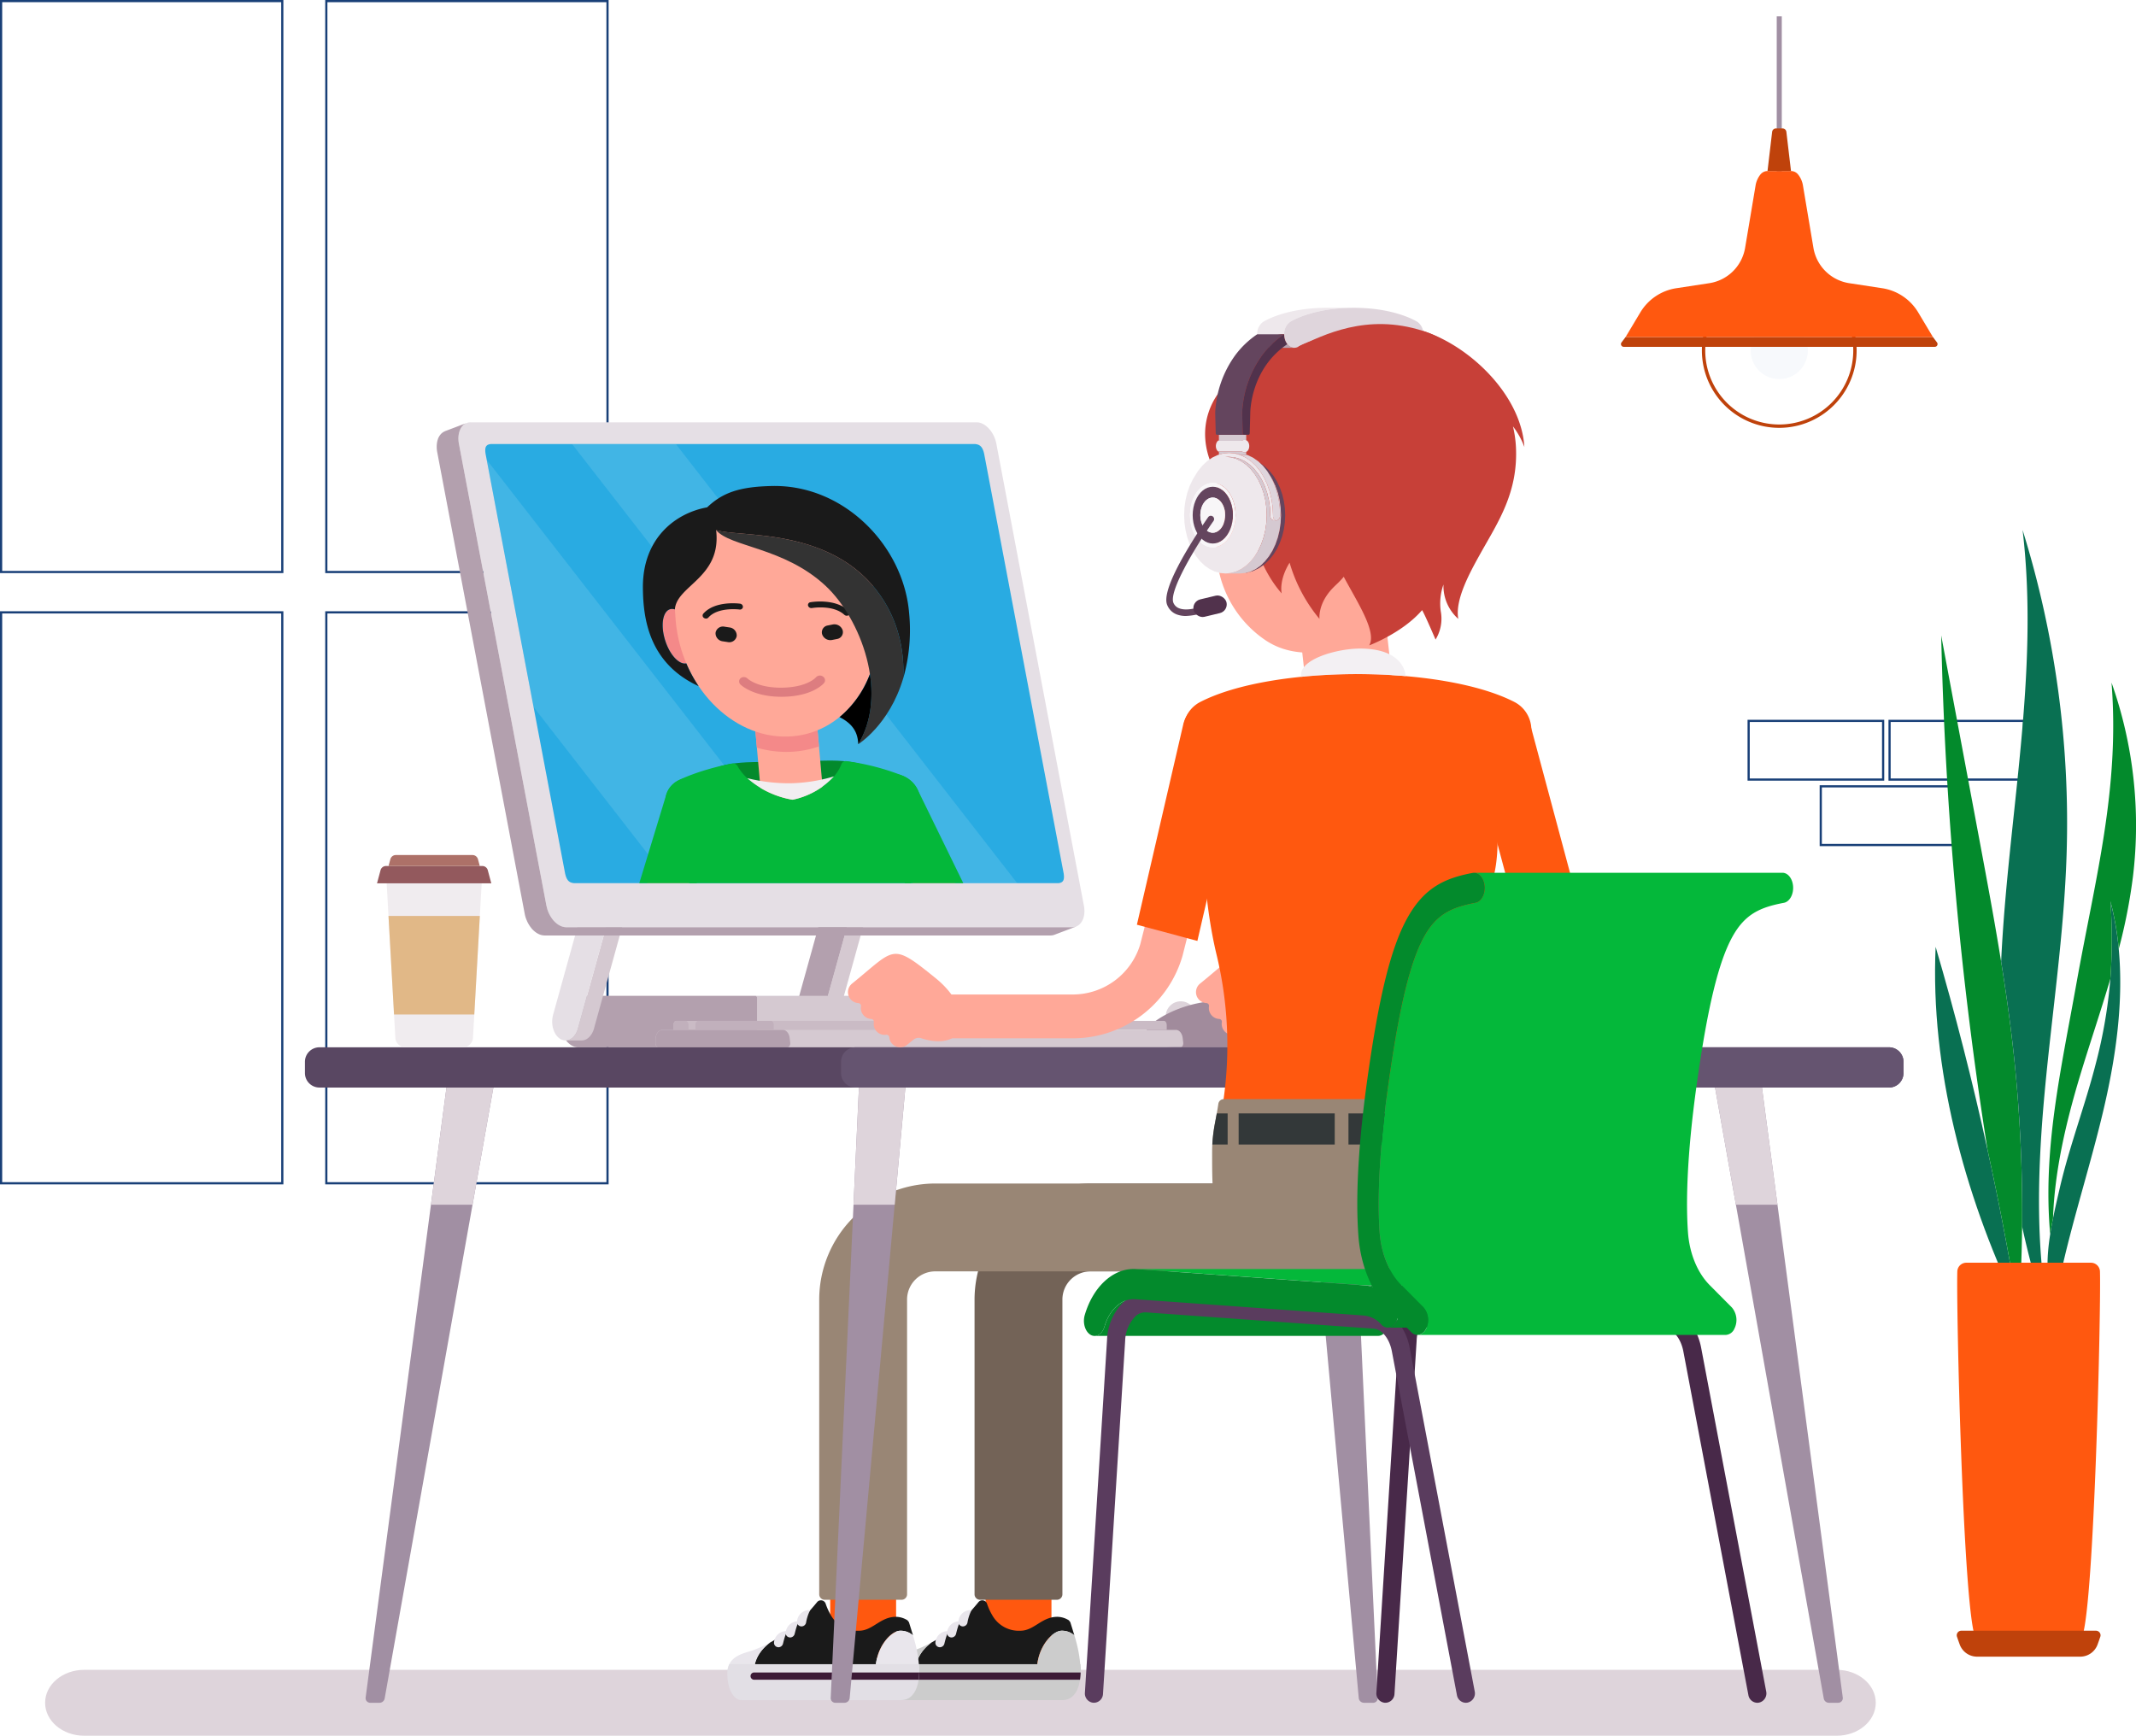 <svg xmlns="http://www.w3.org/2000/svg" xmlns:xlink="http://www.w3.org/1999/xlink" width="600" height="487.604" viewBox="0 0 600 487.604"><defs><clipPath id="a"><path d="M413.949,340.192H550.1c1.546.138,2.091,1.146,2.454,2.662l22.362,118.031c.211,1.485.044,2.527-1.444,2.661H437.32c-1.576-.137-2.086-1.116-2.453-2.661L412.5,342.854C412.292,341.346,412.426,340.332,413.949,340.192Z" transform="translate(-412.426 -340.192)" fill="none"/></clipPath></defs><g transform="translate(-190.903 -137.461)"><g transform="translate(190.903 137.461)"><path d="M1027.069,483.179H988.677v-17.1h38.392Zm-37.777-.615h37.162v-15.87H989.292Z" transform="translate(-497.792 -263.874)" fill="#183f77"/><path d="M1059.993,513.064H1021.6v-17.1h38.392Zm-37.777-.615h37.161v-15.87h-37.161Z" transform="translate(-510.458 -275.371)" fill="#183f77"/><path d="M1091.4,483.179h-38.392v-17.1H1091.4Zm-37.777-.615h37.161v-15.87H1053.62Z" transform="translate(-522.538 -263.874)" fill="#183f77"/><g transform="translate(455.326 4.595)"><g transform="translate(43.756)"><rect width="1.418" height="44.237" fill="#a18fa3"/></g><g transform="translate(22.732 72.129)"><path d="M989.564,305.617a21.733,21.733,0,1,1,21.734-21.734A21.757,21.757,0,0,1,989.564,305.617Zm0-42.522a20.789,20.789,0,1,0,20.788,20.789A20.812,20.812,0,0,0,989.564,263.095Z" transform="translate(-967.831 -262.15)" fill="#bf420b"/></g><path d="M1006.162,292.449a8.032,8.032,0,1,0-8.032,8.032A8.033,8.033,0,0,0,1006.162,292.449Z" transform="translate(-953.664 -198.587)" fill="#f7f9fc"/><path d="M931.043,292.849a.771.771,0,0,0,.616,1.234h87.388a.772.772,0,0,0,.617-1.234l-1.146-1.522H932.189Z" transform="translate(-930.888 -201.245)" fill="#bf420b"/><path d="M1019.331,262.174l-4.133-6.914a14.312,14.312,0,0,0-10.127-6.8l-9.228-1.407a12.061,12.061,0,0,1-10.077-9.926l-2.95-17.567a6.661,6.661,0,0,0-1.378-3.068,2.523,2.523,0,0,0-1.969-.945h-6.6a2.528,2.528,0,0,0-1.969.945,6.666,6.666,0,0,0-1.378,3.068l-2.95,17.567a12.062,12.062,0,0,1-10.078,9.926l-9.229,1.407a14.311,14.311,0,0,0-10.127,6.805L933,262.174Z" transform="translate(-931.701 -172.092)" fill="#ff580f"/><path d="M1003.085,197.052a1.089,1.089,0,0,0-1.082-.962h-1.832a1.09,1.09,0,0,0-1.083.962l-1.3,11.007h6.6Z" transform="translate(-956.622 -164.609)" fill="#bf420b"/></g><path d="M270.508,298.46H190.9v-161h79.6Zm-78.99-.615h78.374V138.076H191.518Z" transform="translate(-190.903 -137.461)" fill="#183f77"/><path d="M418.973,298.46h-79.6v-161h79.6Zm-78.99-.615h78.374V138.076H339.983Z" transform="translate(-248.015 -137.461)" fill="#183f77"/><path d="M270.508,577.529H190.9v-161h79.6Zm-78.99-.615h78.374V417.145H191.518Z" transform="translate(-190.903 -244.814)" fill="#183f77"/><path d="M418.973,577.529h-79.6v-161h79.6Zm-78.99-.615h78.374V417.145H339.983Z" transform="translate(-248.015 -244.814)" fill="#183f77"/></g><g transform="translate(203.574 223.93)"><g transform="translate(0 382.623)" style="mix-blend-mode:multiply;isolation:isolate"><path d="M714.745,918.33H222.477c-6.065,0-10.981-4.144-10.981-9.256s4.916-9.256,10.981-9.256H714.745c6.064,0,10.981,4.145,10.981,9.256S720.809,918.33,714.745,918.33Z" transform="translate(-211.496 -899.818)" fill="#ded4db"/></g><path d="M640.823,881.608a9.256,9.256,0,1,0,18.512,0v-17.1H640.823Z" transform="translate(-376.65 -503.614)" fill="#ff580f"/><g transform="translate(236.974 363.099)"><path d="M613.3,879.962a40.979,40.979,0,0,0,9.619-7.3c1.376-1.39,2.471-2.684,3.566-4.01a1.4,1.4,0,0,1,2.446.366,17.289,17.289,0,0,0,1.747,3.7,8.531,8.531,0,0,0,7.61,3.91c3.893,0,5.977-3.91,10.4-3.91a6.19,6.19,0,0,1,3.243.986l.4.517c.289.942.706,2.242,1.133,3.7a5.232,5.232,0,0,0-3.563-1.3c-2.624,0-6.946,4.715-6.946,11.1H608.865S608.526,883.531,613.3,879.962Z" transform="translate(-601.329 -868.088)" fill="#1a1a1a"/><path d="M671.22,881.98a5.234,5.234,0,0,1,3.568,1.3,37.585,37.585,0,0,1,1.773,9.8H664.274C664.274,886.7,668.6,881.98,671.22,881.98Z" transform="translate(-622.646 -873.432)" fill="#ccc"/><path d="M604.192,895.156h-7.479c.55-4.269,4.981-4.82,7.269-5.657a34.629,34.629,0,0,0,4.651-2.115h0C603.853,890.954,604.192,895.156,604.192,895.156Z" transform="translate(-596.656 -875.511)" fill="#ccc"/><path d="M619.18,886.689a1.2,1.2,0,0,1-.275-.032,1.243,1.243,0,0,1-.972-1.443,3.423,3.423,0,0,1,3.808-3.026c-.6.45-1.216,3.2-1.308,3.533A1.325,1.325,0,0,1,619.18,886.689Z" transform="translate(-604.811 -873.509)" fill="#e9e6ec"/><path d="M624.5,882.222a1.212,1.212,0,0,1-.274-.032,1.243,1.243,0,0,1-.972-1.444,3.423,3.423,0,0,1,3.808-3.026c-.6.45-1.216,3.2-1.308,3.533A1.326,1.326,0,0,1,624.5,882.222Z" transform="translate(-606.858 -871.791)" fill="#e9e6ec"/><path d="M629.719,877.134a1.273,1.273,0,0,1-.276-.024,1.244,1.244,0,0,1-1.01-1.418,3.418,3.418,0,0,1,3.721-3.126.9.9,0,0,0-.1.112,12.563,12.563,0,0,0-1.1,3.454A1.325,1.325,0,0,1,629.719,877.134Z" transform="translate(-608.852 -869.81)" fill="#e9e6ec"/><path d="M645.38,907.328H600.514c-1.661,0-3.893-2.356-3.893-7.467a5.833,5.833,0,0,1,.559-2.623h53.278C650.844,901.619,649.909,907.328,645.38,907.328Z" transform="translate(-596.621 -879.302)" fill="#ccc"/><path d="M608.23,901.025H654.6a16.847,16.847,0,0,1-.178,2.04H608.23a1.02,1.02,0,1,1,0-2.04Z" transform="translate(-600.694 -880.759)" fill="#3c1a36"/></g><g transform="translate(309.246 194.65)"><circle cx="4.221" cy="4.221" r="4.221" transform="translate(5.533 0.171)" fill="#ddd3da"/><path d="M753.681,603.57a7.309,7.309,0,0,0-3.7-5.841,29.241,29.241,0,0,0-13.892-3.392c-9.234-.2-17.724,3.762-21.224,7.281a2.712,2.712,0,0,0,.847,4.4,17.116,17.116,0,0,0,6.777,1.4H746.4a14.633,14.633,0,0,0,5.622-1.124,2.711,2.711,0,0,0,1.663-2.7Z" transform="translate(-714.075 -594.33)" fill="#a18b9c"/></g><g transform="translate(353.351 219.045)"><path d="M785.753,633.976,801.4,805.468a1.474,1.474,0,0,0,1.469,1.341h2.571a1.292,1.292,0,0,0,1.292-1.352L798.8,633.976Z" transform="translate(-785.753 -633.976)" fill="#a18fa3"/><path d="M800.324,666.893,798.8,633.976H785.753l3,32.917Z" transform="translate(-785.753 -633.976)" fill="#ded4db" style="mix-blend-mode:multiply;isolation:isolate"/></g><g transform="translate(210.106 131.728)"><path d="M581.182,492.07h-4.508c2.077,0,3.757,2.376,3.757,5.313a7.459,7.459,0,0,1-.414,2.421l-17.372,62.631a5.793,5.793,0,0,1-.21.746l-.065.172c-.633,1.664-1.866,2.811-3.3,2.811h4.508c1.428,0,2.661-1.148,3.294-2.811l.065-.172a5.9,5.9,0,0,0,.211-.746L584.525,499.8a7.459,7.459,0,0,0,.414-2.421C584.939,494.446,583.259,492.07,581.182,492.07Z" transform="translate(-555.309 -492.07)" fill="#d5c9d1"/><path d="M556.72,566.166c1.429,0,2.662-1.148,3.3-2.811l.065-.172a5.79,5.79,0,0,0,.21-.746L577.663,499.8a7.458,7.458,0,0,0,.414-2.421c0-2.938-1.68-5.313-3.757-5.313-1.468,0-2.734,1.2-3.351,2.949-.1.287-.146.458-.187.631l-17.51,63.068-.1.378a7.7,7.7,0,0,0-.219,1.756C552.956,563.791,554.644,566.166,556.72,566.166Z" transform="translate(-552.956 -492.07)" fill="#b3a0ae"/></g><g transform="translate(144.698 193.281)"><path d="M598.869,592.1h-63.11c.284,0,.511.322.511.723V605.84c0,.4-.228.723-.511.723h63.11c.284,0,.511-.322.511-.723V592.827C599.38,592.426,599.153,592.1,598.869,592.1Z" transform="translate(-480.932 -592.104)" fill="#d5c9d1"/><path d="M501.994,605.84V592.827c0-.4-.228-.723-.511-.723H451.766a3.687,3.687,0,0,0-1.028.147,3.942,3.942,0,0,0-.489.178,4.674,4.674,0,0,0-1.338.91,6.025,6.025,0,0,0-.757.882,7.351,7.351,0,0,0-.626,1.07,9.415,9.415,0,0,0-.874,4.043c0,3.981,2.3,7.229,5.111,7.229h49.716C501.766,606.563,501.994,606.242,501.994,605.84Z" transform="translate(-446.655 -592.104)" fill="#b3a0ae"/></g><g transform="translate(142.437 131.728)"><path d="M471.208,492.07H466.7c2.077,0,3.757,2.376,3.757,5.313a7.475,7.475,0,0,1-.413,2.421l-17.373,62.631a5.8,5.8,0,0,1-.21.746l-.065.172c-.633,1.664-1.866,2.811-3.294,2.811h4.508c1.428,0,2.661-1.148,3.294-2.811l.065-.172a5.8,5.8,0,0,0,.211-.746L474.551,499.8a7.458,7.458,0,0,0,.414-2.421C474.965,494.446,473.285,492.07,471.208,492.07Z" transform="translate(-445.336 -492.07)" fill="#d5c9d1"/><path d="M446.747,566.166c1.428,0,2.661-1.148,3.294-2.811l.065-.172a5.8,5.8,0,0,0,.21-.746L467.69,499.8a7.475,7.475,0,0,0,.413-2.421c0-2.938-1.68-5.313-3.757-5.313-1.469,0-2.735,1.2-3.352,2.949a6.474,6.474,0,0,0-.186.631L443.3,558.719l-.1.378a7.7,7.7,0,0,0-.219,1.756C442.982,563.791,444.67,566.166,446.747,566.166Z" transform="translate(-442.982 -492.07)" fill="#e5dfe5"/></g><path d="M575.874,466.073l-24.59-129.784c-.63-3.326-3.123-6.03-5.557-6.03H403.584a2.937,2.937,0,0,0-1.539.434c-.039.023-.079.041-.117.066a3.224,3.224,0,0,0-.6.516c-.038.042-.067.1-.1.139a3.938,3.938,0,0,0-.378.542c-.049.087-.09.183-.134.276a4.831,4.831,0,0,0-.226.544c-.038.111-.07.225-.1.341a6,6,0,0,0-.147.708c-.013.089-.022.18-.031.271a7.171,7.171,0,0,0-.035.914c0,.049,0,.1.007.149a8.3,8.3,0,0,0,.13,1.131L424.9,466.073c.006.03.018.058.024.089.016.081.044.158.062.238.031.134.068.265.1.4.022.078.038.158.062.234.015.05.024.1.04.153.037.111.079.218.12.327q.132.357.29.7c.071.151.144.3.222.44q.157.292.332.565c.086.135.172.267.265.4a8.081,8.081,0,0,0,.572.721c.013.014.027.026.04.04a6.842,6.842,0,0,0,.7.646c.034.027.066.057.1.083a5.551,5.551,0,0,0,.746.485l.145.076a4.36,4.36,0,0,0,.777.305c.042.011.084.018.126.028a3.515,3.515,0,0,0,.833.112H572.6a3.03,3.03,0,0,0,.774-.11c.054-.014.106-.026.158-.044C575.393,471.349,576.42,468.955,575.874,466.073Z" transform="translate(-284.076 -298.096)" fill="#e5dfe5"/><g transform="translate(110.007 32.355)"><path d="M569.728,472.07c-.052.017-.1.03-.158.044a3.027,3.027,0,0,1-.774.11H426.652a3.515,3.515,0,0,1-.833-.112c-.042-.01-.083-.017-.126-.028a4.359,4.359,0,0,1-.777-.305l-.145-.076a5.535,5.535,0,0,1-.746-.485c-.034-.026-.066-.056-.1-.083a6.836,6.836,0,0,1-.7-.646c-.013-.014-.027-.026-.04-.04a8.081,8.081,0,0,1-.572-.721c-.092-.128-.178-.26-.265-.4-.117-.183-.227-.37-.332-.565-.078-.144-.151-.289-.222-.44q-.159-.339-.29-.7c-.041-.11-.083-.216-.12-.327-.016-.049-.025-.1-.04-.153-.024-.077-.04-.156-.062-.234-.036-.131-.073-.262-.1-.4-.018-.081-.046-.157-.062-.238-.006-.031-.018-.059-.024-.089l-24.59-129.784a8.3,8.3,0,0,1-.13-1.131c0-.05-.006-.1-.007-.149a7.166,7.166,0,0,1,.035-.914c.009-.091.018-.181.031-.271a6,6,0,0,1,.147-.708c.031-.117.063-.23.1-.341a4.842,4.842,0,0,1,.226-.544c.044-.093.085-.188.134-.276a3.938,3.938,0,0,1,.378-.542c.036-.044.065-.1.1-.139a3.224,3.224,0,0,1,.6-.516c.038-.025.078-.042.117-.066s.058-.049.092-.067a2.872,2.872,0,0,1,.377-.175l-6.1,2.309c-.078.03-.145.079-.218.115a2.773,2.773,0,0,0-.271.143,3.071,3.071,0,0,0-.339.249,2.92,2.92,0,0,0-.244.213,3.426,3.426,0,0,0-.287.34c-.044.057-.088.113-.129.172-.02.029-.042.053-.062.083a4.415,4.415,0,0,0-.424.834c-.015.041-.023.087-.038.129a5.709,5.709,0,0,0-.223.86c-.019.108-.031.22-.046.331a6.8,6.8,0,0,0-.052.811c0,.115-.006.229,0,.346a8.123,8.123,0,0,0,.13,1.213L415,468.5a8.99,8.99,0,0,0,.292,1.11c.036.111.081.219.121.329.055.148.119.29.181.434.037.086.07.176.109.261.07.15.145.3.222.442q.157.291.331.563c.086.135.173.268.265.4.049.068.1.129.155.2.138.178.27.365.417.526l.039.039a6.794,6.794,0,0,0,.7.648c.033.026.065.056.1.082a5.527,5.527,0,0,0,.746.485c.049.026.1.052.145.076a4.346,4.346,0,0,0,.778.305c.041.011.084.018.126.029a3.542,3.542,0,0,0,.833.111H562.7a3,3,0,0,0,1.072-.192l6.1-2.31C569.824,472.047,569.775,472.055,569.728,472.07Z" transform="translate(-390.277 -330.571)" fill="#b3a0ae"/></g><g transform="translate(171.465 200.312)"><path d="M638.231,609.911c-.16-1.3-.953-2.246-1.88-2.246H492.065c-1.054,0-1.908,1.215-1.908,2.715v1.032c0,.628.357,1.138.8,1.138H637.6a.736.736,0,0,0,.612-.406,1.5,1.5,0,0,0,.175-.928Z" transform="translate(-490.157 -605.122)" fill="#d5c9d1"/><path d="M636.105,603.532H499.135c-.442,0-.8.509-.8,1.138v1.405H636.9V604.67C636.9,604.041,636.547,603.532,636.105,603.532Z" transform="translate(-493.303 -603.532)" fill="#cabbc5"/><path d="M527.835,609.911c-.16-1.3-.953-2.246-1.88-2.246H492.065c-1.054,0-1.908,1.215-1.908,2.715v1.032c0,.628.357,1.138.8,1.138h36.251a.735.735,0,0,0,.612-.406,1.5,1.5,0,0,0,.175-.928Z" transform="translate(-490.157 -605.122)" fill="#b3a0ae"/><path d="M529.561,603.532H509.148c-.441,0-.8.509-.8,1.138v1.405h22.012V604.67C530.361,604.041,530,603.532,529.561,603.532Z" transform="translate(-497.155 -603.532)" fill="#c1b0bc"/><path d="M501.769,603.532h-2.634c-.442,0-.8.509-.8,1.138v1.405h4.233V604.67C502.568,604.041,502.21,603.532,501.769,603.532Z" transform="translate(-493.303 -603.532)" fill="#c1b0bc"/></g><g transform="translate(72.984 207.74)"><path d="M4.071,0H444.96a4.073,4.073,0,0,1,4.073,4.073V7.234a4.071,4.071,0,0,1-4.071,4.071H4.072A4.072,4.072,0,0,1,0,7.234V4.071A4.071,4.071,0,0,1,4.071,0Z" fill="#594762"/><path d="M4.071,0H294.365a4.072,4.072,0,0,1,4.072,4.072V7.234a4.071,4.071,0,0,1-4.071,4.071H4.072A4.072,4.072,0,0,1,0,7.234V4.071A4.071,4.071,0,0,1,4.071,0Z" transform="translate(150.596)" fill="#655470"/></g><g transform="translate(323.284 110.327)"><path d="M866.164,546.975a19.91,19.91,0,0,0,4.069-12.058,19.653,19.653,0,0,0-.664-5.071l-17.7-66.04a8.793,8.793,0,1,0-16.986,4.553L852.581,534.4a2.088,2.088,0,0,1,.073.55,2.154,2.154,0,0,1-2.157,2.165H793.109a1.262,1.262,0,0,0-1.263,1.263v15.061a1.263,1.263,0,0,0,1.263,1.263H850.5A19.87,19.87,0,0,0,866.164,546.975Z" transform="translate(-758.03 -457.289)" fill="#ff580f"/><path d="M771.711,590.03a6.941,6.941,0,1,0,0,13.883h9.718V590.03Z" transform="translate(-747.614 -508.352)" fill="#ffa898"/><path d="M738.033,581.3a3.08,3.08,0,0,0,1.774,5.473.785.785,0,0,1,.735.907,3.069,3.069,0,0,0,2.875,3.557.784.784,0,0,1,.735.907,3.072,3.072,0,0,0,3.452,3.534.785.785,0,0,1,.887.711,3.027,3.027,0,0,0,.664,1.659,3.084,3.084,0,0,0,4.339.459l1.8-1.456a2.3,2.3,0,0,1,2.163-.4c4.149,1.36,7.952,1.119,9.981-1,3.293-3.449.665-10.539-5.874-15.833C748.93,569.593,750.328,571.362,738.033,581.3Z" transform="translate(-736.889 -501.782)" fill="#ffa898"/></g><path d="M766.254,690.133a12.358,12.358,0,0,0-12.341-12.341H668.4a32.632,32.632,0,0,0-32.6,32.581v82.814a1.54,1.54,0,0,0,1.54,1.539h21.6a1.539,1.539,0,0,0,1.539-1.539V710.373a7.917,7.917,0,0,1,7.914-7.9h85.509A12.358,12.358,0,0,0,766.254,690.133Z" transform="translate(-374.721 -431.786)" fill="#736357"/><g transform="translate(217.45 246.006)"><path d="M569.9,874.571a9.256,9.256,0,1,0,18.512,0V864.513H569.9Z" transform="translate(-566.819 -749.62)" fill="#ff580f"/><path d="M698.421,690.133a12.358,12.358,0,0,0-12.341-12.341H597.486a32.632,32.632,0,0,0-32.6,32.581v82.814a1.539,1.539,0,0,0,1.539,1.539h21.6a1.539,1.539,0,0,0,1.539-1.539V710.373a7.917,7.917,0,0,1,7.914-7.9H686.08A12.358,12.358,0,0,0,698.421,690.133Z" transform="translate(-564.89 -677.792)" fill="#998675"/></g><g transform="translate(350.437 59.747)"><path d="M795.953,443.575a12.132,12.132,0,0,1-9.938-10.614l-4.922-44.4a12.13,12.13,0,1,1,24.112-2.672l4.922,44.4a12.138,12.138,0,0,1-14.174,13.286Z" transform="translate(-781.018 -375.088)" fill="#ffa898"/></g><g transform="translate(319.712 95.729)"><g transform="translate(0 7.172)"><path d="M735.836,453.06c20.305-10.468,67.962-10.434,88.273,0a8.8,8.8,0,0,1,1.847,14.339,19.878,19.878,0,0,0-6.424,12.527c-.828,7.323,1.343,17.426-2.831,26.687-1.11,2.466-2.234,5.286-3.422,8.27-1.445,3.629-2.939,7.381-4.681,11.207-6.34,13.932-10.98,26.572-4.577,40.46a51.629,51.629,0,0,1,2.535,6.681c.2.658.445,1.559.7,2.643a1.219,1.219,0,0,1-1.188,1.5H741.783a1.22,1.22,0,0,1-1.216-1.322,40.218,40.218,0,0,1,.656-4.606,108.519,108.519,0,0,0-.872-47.746c-3.517-14.808-4.232-32.513-3.555-44.477a19.9,19.9,0,0,0-3.95-13.071,8.8,8.8,0,0,1,2.989-13.093Z" transform="translate(-731.084 -445.222)" fill="#ff580f"/></g><path d="M757.407,687.655h43.262a25.425,25.425,0,0,0,8.605-7.316c8.853-11.906,4.937-28.128,3.525-32.816a52.454,52.454,0,0,0-2.594-6.842c-.074-.16-.145-.321-.214-.482a1.54,1.54,0,0,0-1.415-.933H747.521A1.538,1.538,0,0,0,746,640.576c-.266,1.766-.567,3.525-.92,5.271a41.8,41.8,0,0,0-.828,8.248v.49c0,9.711,0,18.883,4.725,25.867A21.49,21.49,0,0,0,757.407,687.655Z" transform="translate(-736.149 -512.696)" fill="#998675"/><path d="M784.888,441.5c-.926-4.9,10.262-8.05,16.963-7.935,12.393.213,12.351,7.709,12.34,7.735A162.071,162.071,0,0,0,784.888,441.5Z" transform="translate(-751.761 -433.566)" fill="#f3f0f3"/><g transform="translate(8.155 130.582)"><path d="M847.722,645.786H851.1c.21.529.408,1.062.6,1.6.324.877.633,1.758.9,2.648.077.255.161.548.25.871.262.954.567,2.189.853,3.622v0h-3.927Z" transform="translate(-784.108 -645.786)" fill="#333839"/><path d="M748.644,645.786v8.741h-4.306c.046-.922.134-1.841.241-2.758q.04-.343.086-.686c.122-.914.263-1.826.447-2.728.172-.853.324-1.711.473-2.569Z" transform="translate(-744.338 -645.786)" fill="#333839"/><rect width="26.992" height="8.742" transform="translate(7.395)" fill="#333839"/><path d="M806.49,645.786h22.2l2.06,8.742H806.49Z" transform="translate(-768.247 -645.786)" fill="#333839"/></g></g><path d="M579.16,581.3a3.079,3.079,0,0,0,1.773,5.473.785.785,0,0,1,.735.906,3.068,3.068,0,0,0,2.875,3.557.784.784,0,0,1,.734.906,3.072,3.072,0,0,0,3.452,3.534.785.785,0,0,1,.887.711,3.026,3.026,0,0,0,.664,1.658,3.083,3.083,0,0,0,4.338.459l1.8-1.456a2.3,2.3,0,0,1,2.163-.4c4.149,1.36,7.952,1.119,9.982-1,3.293-3.45.665-10.539-5.874-15.833C590.056,569.592,591.454,571.362,579.16,581.3Z" transform="translate(-352.489 -391.455)" fill="#ffa898"/><g transform="translate(291.807 158.708)"><path d="M690.6,740.912h79.622c1.178,0,2.293-.983,2.773-2.618,1.367-4.668,4.617-7.715,8.19-7.715H701.568c-3.574,0-6.822,3.046-8.19,7.715C692.9,739.929,691.782,740.912,690.6,740.912Z" transform="translate(-687.608 -610.801)" fill="#038a2c"/><g transform="translate(82.139 118.19)"><path d="M926.233,842.977a2.576,2.576,0,0,1-2.5-2.138L905.459,744.27c-.679-3.592-2.781-6.216-5.108-6.383L836.316,733.3a4,4,0,0,0-2.937,1.154,10.251,10.251,0,0,0-2.844,6.854L824.313,840.5a2.583,2.583,0,0,1-2.707,2.472,2.616,2.616,0,0,1-2.376-2.816l6.222-99.188a15.472,15.472,0,0,1,4.574-10.5,8.926,8.926,0,0,1,6.641-2.451L900.7,732.6c4.695.336,8.616,4.614,9.758,10.646l18.277,96.569a2.648,2.648,0,0,1-2.008,3.112A2.484,2.484,0,0,1,926.233,842.977Z" transform="translate(-819.224 -727.997)" fill="#482949"/></g><g transform="translate(0.265 118.189)"><path d="M793.173,842.977a2.576,2.576,0,0,1-2.5-2.138L772.4,744.27c-.679-3.592-2.78-6.216-5.108-6.383L703.256,733.3a4.022,4.022,0,0,0-2.937,1.154,10.254,10.254,0,0,0-2.843,6.854L691.253,840.5a2.586,2.586,0,0,1-2.708,2.472,2.616,2.616,0,0,1-2.376-2.816l6.222-99.188a15.474,15.474,0,0,1,4.574-10.5,8.917,8.917,0,0,1,6.641-2.451L767.64,732.6c4.695.336,8.616,4.614,9.758,10.646l18.277,96.568a2.648,2.648,0,0,1-2.008,3.112A2.481,2.481,0,0,1,793.173,842.977Z" transform="translate(-686.164 -727.996)" fill="#5a3c5e"/></g><path d="M773.866,721.424h79.668l-64.2-4.584H709.667Z" transform="translate(-694.941 -605.516)" fill="#04b83a"/><path d="M820.433,736.163H900.1a2.811,2.811,0,0,0,2.39-1.676,5.489,5.489,0,0,0-.577-5.942,12.546,12.546,0,0,0-8.245-4.254H814a12.546,12.546,0,0,1,8.245,4.254,5.486,5.486,0,0,1,.577,5.942A2.81,2.81,0,0,1,820.433,736.163Z" transform="translate(-735.076 -608.381)" fill="#038a2c"/><path d="M699.7,716.8c-5.969,0-11.439,5.1-13.74,12.952-.634,2.16.094,4.64,1.622,5.537a2.251,2.251,0,0,0,1.146.325c1.177,0,2.293-.983,2.773-2.618,1.368-4.668,4.616-7.715,8.19-7.715.154,0,.309.006.463.017l64.2,4.583a7.5,7.5,0,0,1,4.927,2.542,2.478,2.478,0,0,0,1.808.86,2.811,2.811,0,0,0,2.39-1.676,5.486,5.486,0,0,0-.577-5.942,12.546,12.546,0,0,0-8.245-4.254l-64.2-4.583Q700.081,716.8,699.7,716.8Z" transform="translate(-685.734 -605.499)" fill="#038a2c"/><g transform="translate(76.793)" style="isolation:isolate"><path d="M823.063,595.038c3.021-21.5,6.114-34.215,10.022-41.227,3.528-6.324,7.787-8.2,14.41-9.448,1.643-.31,2.8-2.442,2.577-4.764-.2-2.134-1.488-3.68-2.972-3.68h86.612c1.484,0,2.77,1.546,2.972,3.68.219,2.323-.935,4.455-2.577,4.764-6.623,1.25-10.883,3.125-14.41,9.448-3.908,7.012-7,19.727-10.023,41.227s-3.032,34.63-2.509,41.875c.428,5.962,2.654,11.375,6.1,14.847l6.256,6.3a5.448,5.448,0,0,1,.7,5.91,2.855,2.855,0,0,1-2.445,1.784H831.173a2.855,2.855,0,0,0,2.445-1.784,5.449,5.449,0,0,0-.7-5.91l-6.256-6.3c-3.45-3.472-5.676-8.885-6.1-14.847C820.03,629.668,820.041,616.523,823.063,595.038Z" transform="translate(-814.289 -535.918)" fill="#04b83a"/><path d="M843.346,535.918a2.129,2.129,0,0,0-.4.037c-7.794,1.473-13.578,4.092-18.326,12.61-4.587,8.222-7.935,21.628-11.2,44.817-2.543,18.081-3.413,33.014-2.594,44.393.607,8.389,3.737,16.006,8.593,20.889l6.256,6.3a2.457,2.457,0,0,0,1.737.788,2.855,2.855,0,0,0,2.445-1.784,5.448,5.448,0,0,0-.7-5.909l-6.256-6.3c-3.45-3.472-5.676-8.885-6.1-14.847-.522-7.245-.512-20.389,2.51-41.875s6.114-34.215,10.022-41.227c3.528-6.324,7.787-8.2,14.411-9.448,1.642-.31,2.8-2.442,2.576-4.764C846.117,537.464,844.83,535.918,843.346,535.918Z" transform="translate(-810.535 -535.918)" fill="#038a2c"/></g></g><g transform="translate(90.027 219.045)"><path d="M357.817,805.347a1.293,1.293,0,0,0,1.281,1.462h2.611a1.475,1.475,0,0,0,1.453-1.218L393.7,633.976H380.522Z" transform="translate(-357.806 -633.976)" fill="#a18fa3"/><path d="M399.315,666.893l5.856-32.917H392l-4.361,32.917Z" transform="translate(-369.281 -633.976)" fill="#ded4db" style="mix-blend-mode:multiply;isolation:isolate"/></g><g transform="translate(469.084 219.045)"><path d="M987.015,633.976H973.841l30.534,171.615a1.474,1.474,0,0,0,1.452,1.218h2.611a1.294,1.294,0,0,0,1.281-1.462Z" transform="translate(-973.841 -633.976)" fill="#a18fa3"/><path d="M991.377,666.893l-4.362-32.917H973.841l5.856,32.917Z" transform="translate(-973.841 -633.976)" fill="#ded4db" style="mix-blend-mode:multiply;isolation:isolate"/></g><g transform="translate(253.797 116.667)"><path d="M658.732,556.139H623.96V543.833h34.772a19.8,19.8,0,0,0,19.055-14.1l15.764-62.142,11.929,3.026-15.8,62.277c-.022.084-.046.168-.07.252A32.033,32.033,0,0,1,658.732,556.139Z" transform="translate(-623.96 -467.594)" fill="#ffa898"/></g><path d="M726.9,524.816l13.061-56.46a8.793,8.793,0,0,0-16.987-4.552l-13.062,56.459Z" transform="translate(-403.228 -346.962)" fill="#ff580f"/><path d="M413.949,340.192H550.1c1.546.138,2.091,1.146,2.454,2.662l22.362,118.031c.211,1.485.044,2.527-1.444,2.661H437.32c-1.576-.137-2.086-1.116-2.453-2.661L412.5,342.854C412.292,341.346,412.426,340.332,413.949,340.192Z" transform="translate(-288.79 -301.917)" fill="#29abe2"/><g transform="translate(124.049 38.275)" opacity="0.19" style="mix-blend-mode:lighten;isolation:isolate"><path d="M547.947,463.546,452.065,340.192h29.156L577.1,463.546Z" transform="translate(-428.088 -340.192)" fill="#a9ddf3"/><path d="M426.255,416.825,413.1,347.386l92.441,118.927H464.721Z" transform="translate(-413.098 -342.959)" fill="#a9ddf3"/></g><g transform="translate(319.95)"><g transform="translate(40.079 7.433)"><g transform="translate(19.121 28.236)"><path d="M845.475,343.52v-.013h6.433l.014.013.142.1.15.072.156.044.158.015.134-.012.134.012.158-.015.156-.044.038-.018v.89h-1.24l-.018-.009-1.586-.446-1.613-.15h-.385l-1.613.15-1.218.342v-.931Z" transform="translate(-834.527 -338.861)" fill="#d5c9d1"/><path d="M862.792,352.982l.189.542.526,1.508.1.415.42,1.75.039.281.276,1.962.007.141.1,2.14-.021.258-.035.184-.051.177-.067.167-.081.155-.094.139-.1.122-.114.1-.122.081-.126.059-.13.036-.131.012-.13-.012-.127-.036-.121-.059-.114-.081-.1-.1-.094-.122-.081-.139-.067-.155-.051-.167-.035-.177-.018-.184,0-.258-.106-2.282-.315-2.243-.52-2.165-.715-2.051-.9-1.9-1.066-1.719-1.215-1.508-1.344-1.27-1.45-1.011-1.531-.735-1.586-.446-1.613-.15h.386l1.613.15,1.586.446.018.009h1.24v-.112l.368.1,1.531.735,1.45,1.011,1.344,1.27,1.216,1.508,1.066,1.719.039.083.273.577Z" transform="translate(-836.297 -339.144)" fill="#dfd5dc"/><path d="M840.077,362.36l.509-.82.58-.719.641-.606.692-.482.73-.35.756-.213.77-.071.4.037.413.114.477.229.529.369.577.545.466.577.548.883.445.943.348,1,.283,1.179.172,1.221.057,1.242-.057,1.242-.172,1.221-.283,1.179-.348,1-.445.943-.548.883-.466.577-.577.545-.529.369-.477.229-.413.114-.4.037-.77-.071-.756-.213-.73-.351-.692-.482-.641-.606-.58-.719-.509-.82-.428-.907-.341-.978-.248-1.033-.151-1.07-.05-1.088.05-1.088.151-1.07.248-1.033.341-.978Z" transform="translate(-831.981 -344.859)" fill="#462742"/><path d="M853.148,335.957V337.5l-.038-.018-.156-.044-.158-.014-.134.012-.134-.012-.158.014-.156.044-.15.072-.142.1-.014.014h-6.433v-1.706h7.673Z" transform="translate(-834.527 -335.957)" fill="#d5c9d1"/><path d="M835.012,347.536l-.08.055-1.255.876-.252.2-1.22,1.152-.184.233-1.082,1.342-.949,1.531-.8,1.692-.067.174-.623,1.785-.452,1.885-.274,1.952-.092,1.986.092,1.986.274,1.952.452,1.885.623,1.785.067.174.8,1.692.949,1.531,1.082,1.343.184.232,1.22,1.153.252.2,1.335.931.307.156,1.424.684.347.1,1.128.316.356.1,1.51.14.372.034,1.513-.14,1.488-.418,1.436-.689,1.36-.949,1.261-1.191,1.14-1.414,1-1.613.842-1.783.671-1.924.487-2.031.3-2.1.1-2.14-.1-2.14-.3-2.1-.487-2.031L850.5,354.2l-.842-1.783-1-1.613-1.14-1.414-1.261-1.191-1.36-.949-1.436-.689-1.488-.418-1.513-.14-.372.034-.145.014-1.365.127-.177.049-.18.052-1.128.316-.237.068-.11.031-1.415.68-.009,0Zm0,11.673.341-.978.429-.907.508-.82.58-.719.641-.605.692-.483.73-.35.756-.213.77-.071.4.038.413.114.477.229.529.37.577.545-.184-.233.637.791.012.018.548.884.445.942.348,1,.282,1.179.172,1.221.058,1.242-.058,1.242-.172,1.221-.282,1.179-.348,1-.445.943-.548.884-.012.018-.637.791.184-.232-.577.545-.529.37-.477.229-.413.114-.4.037-.77-.071-.756-.212-.73-.351-.692-.482-.641-.606-.58-.719-.508-.82-.429-.907-.341-.978-.248-1.033-.151-1.07-.05-1.089.05-1.089.151-1.07Z" transform="translate(-827.682 -339.822)" fill="#64455e"/><path d="M845.994,344.241l1.613.15,1.586.446,1.531.735,1.45,1.011,1.344,1.27,1.215,1.508,1.066,1.719.9,1.9.715,2.051.52,2.165.315,2.243.106,2.282,0,.258.018.184.035.177.051.167.067.155.081.139.094.122.1.1.114.081.121.059.127.036-.764-.071-.126-.036-.121-.059-.114-.081-.1-.1-.094-.122-.081-.139-.067-.154-.051-.167-.035-.177-.018-.183v-.187l-.1-2.14-.3-2.1-.487-2.031-.671-1.923-.843-1.783-1-1.613-1.14-1.414-1.261-1.191-1.36-.949-1.436-.689-1.487-.418-1.513-.14h-1.006l-.372.035-.144.013-1.366.127-.176.049-.18.052-1.128.316-.237.068-.11.031-1.415.68-.009,0-.307.157-.08.056.349-.33,1.45-1.011,1.531-.735.369-.1,1.218-.342Z" transform="translate(-832.215 -339.144)" fill="#eee8ec"/><path d="M844.088,339.823l.031-.22.051-.212.07-.2.088-.186.1-.168.119-.148.132-.125.142-.1.112-.054v.167h6.433l.014-.014.142-.1.15-.072.156-.044.158-.014.134.012.134-.012.158.014.156.044.038.018.112.054.142.1.132.125.119.148.1.168.088.186.07.2.051.212.031.22.01.223-.01.223-.031.22-.051.212-.07.2-.088.186-.1.168-.119.148-.132.124-.142.1-.112.054-.038.018-.156.044-.158.015-.134-.013-.134.013-.158-.015-.156-.044-.15-.072-.142-.1-.014-.014h-6.433v.167l-.112-.054-.142-.1-.132-.124-.119-.148-.1-.168-.088-.186-.07-.2-.051-.212-.031-.22-.011-.223Z" transform="translate(-833.989 -336.872)" fill="#eee8ec"/></g><path d="M845.38,317.86l-.146-5.586c0-.7-.189-12.54-10.428-19.424a3.854,3.854,0,0,0,.611-1.118,4.876,4.876,0,0,0,.289-1.662h-7.567a4.876,4.876,0,0,1-.289,1.662c-.022.063-.054.114-.078.175a18.024,18.024,0,0,1,3.841,1.6,2.358,2.358,0,0,0,1.245.372h-4.24c8.857,6.972,9.048,17.73,9.048,18.4l.146,5.586c.01.247.156.441.34.441h7.567C845.535,318.3,845.389,318.107,845.38,317.86Z" transform="translate(-808.595 -290.069)" fill="#361933"/><path d="M819.624,293.641a18.028,18.028,0,0,0-3.841-1.6,38.882,38.882,0,0,0-11.609-1.62h-7.567c10.225,0,15.42,3.192,15.45,3.219a2.358,2.358,0,0,0,1.245.372h7.567A2.358,2.358,0,0,1,819.624,293.641Z" transform="translate(-796.607 -290.205)" fill="#b6a3b1"/><g transform="translate(26.21)"><path d="M846.314,296a29.888,29.888,0,0,1,5.594,16.126v.1l-.146,5.641c-.009.247-.156.441-.34.441h-1.3c-.185,0-.33-.193-.34-.441l-.146-5.586c0-.7-.189-12.54-10.428-19.424a3.854,3.854,0,0,0,.611-1.118,4.876,4.876,0,0,0,.289-1.662A25.1,25.1,0,0,1,846.314,296Z" transform="translate(-839.203 -290.069)" fill="#51324c"/></g></g><g transform="translate(5.896 4.108)"><g transform="translate(3.12 8.137)"><path d="M821.42,331.663c0-18.653-16.741-33.774-37.391-33.774a40.185,40.185,0,0,0-9.119,1.048,38.319,38.319,0,0,0-22.258,14.484,33.965,33.965,0,0,0-5.331,11.8c-1.346,5.311-1.012,10.644-1.012,16.132,0,5.033-.469,10.28.082,15.292a31.309,31.309,0,0,0,13.738,22.494c8.88,5.84,20.429,3.176,29.511-.793a56.816,56.816,0,0,0,22.5-17.909,48.863,48.863,0,0,0,9.269-27.849Q821.42,332.127,821.42,331.663Z" transform="translate(-746.124 -297.889)" fill="#ffa898"/><path d="M759.224,359.811a3.594,3.594,0,0,0-4.725,3.711c-.049,3.6,2.243,3.852,2.218,7.078-.015,2-.732,2.716-.759,4.684-.025,1.778.683,3.878,2.383,4.284,2.79.666,5.676-3.952,6.117-8.457C764.908,366.5,763.588,360.852,759.224,359.811Z" transform="translate(-749.345 -321.655)" fill="#f48989"/></g><path d="M748.365,300.828c.364-3.691,2.558-6.524,5.683-6.522,1.751-5.222,8.847-7.472,13.153-6.257a3.386,3.386,0,0,1,1.009-.682c3.053-1.741,8.963-2.673,15.542-2.676,6.977-.193,15.02.65,21.831,3.613,12.327,5.361,24.366,18.156,25.146,31.357a21.774,21.774,0,0,0-3.2-5.784,32.4,32.4,0,0,1,.834,5.784c.633,12.808-5.039,21.091-9.854,29.71-3.132,5.606-7.325,13.2-6.34,18.581A12.4,12.4,0,0,1,808,358.295a16.057,16.057,0,0,0-.763,7.474,11.183,11.183,0,0,1-1.459,7.987s-3.07-7.175-3.777-8.267c-5.532,6.428-14.854,9.9-14.854,9.9,2.211-3.79-3.375-12.167-7.16-19.28-1.05,1.316-2.22,2.275-3.167,3.272-4.185,4.411-3.639,8.575-3.639,8.575a43.722,43.722,0,0,1-8.4-15.8c-3.118,5.089-2.213,8.641-2.213,8.641-5.812-6.586-8.863-16.1-9.7-25.342-2.445,4.352-5.943,5.764-9.279,6.508,4.316-2.837,4.35-6.757-.164-16.133C737.628,313.768,743.692,304.32,748.365,300.828Z" transform="translate(-741.053 -284.666)" fill="#c74038"/></g><g transform="translate(0 35.669)"><path d="M755.019,344.563h-1.24l-.017-.009-1.586-.446-1.614-.15h-.385l-1.613.15-1.218.342v-.944h6.433l.015.013.142.1.15.072.156.044.158.015.134-.012.135.012.158-.015.155-.044.038-.018v.89Z" transform="translate(-737.578 -338.861)" fill="#d5c9d1"/><path d="M754.826,337.434l-.158-.014-.135.012-.134-.012-.158.014-.156.044-.15.072-.142.1-.015.014h-6.433v-1.706h7.674V337.5l-.038-.018Z" transform="translate(-737.578 -335.957)" fill="#d5c9d1"/><path d="M762.233,378.54l1.36-.949,1.261-1.191,1.14-1.414,1-1.612.843-1.784.671-1.923.487-2.031.3-2.1.1-2.14-.1-2.14-.3-2.1-.487-2.031-.671-1.923-.843-1.783-.358-.577-.039-.083-.59-.951-.476-.768-.511-.634-.564-.7-.14-.174-.3-.284-.462-.436-.233-.22,1.255.875.252.2,1.22,1.152,1.1,1.367.164.207.949,1.531.8,1.693.067.174.623,1.785.452,1.885.275,1.952.092,1.986-.092,1.986-.275,1.952-.452,1.885L769.128,371l-.067.174-.8,1.693-.949,1.531-.164.207-1.1,1.368-1.22,1.152-.252.2-1.335.931-.307.157-1.424.683-.338.095-.009,0h-.009l-1.119.315-.356.1-.369.034,1.488-.418Z" transform="translate(-742.18 -340.814)" fill="#64455e"/><path d="M761.182,347.569l.3.284.14.174.564.7.511.635.476.768.59.951.039.083.273.577.586,1.241.189.542.526,1.508.1.415.42,1.75.039.281.276,1.962.007.141.1,2.14-.02.258-.035.184-.051.177-.067.167-.081.155-.094.139-.1.122-.114.1-.121.081-.126.059-.13.036-.131.012-.13-.012-.126-.036-.121-.059-.114-.081-.1-.1-.094-.122-.081-.139-.066-.155-.051-.167-.035-.177-.018-.184,0-.258-.105-2.282-.316-2.243-.52-2.165-.715-2.051-.9-1.9-1.066-1.719-1.216-1.508-1.344-1.27-1.45-1.011-1.531-.735-1.586-.446-1.614-.15h.386l1.614.15,1.586.446.017.009h1.24v-.112l.368.1,1.531.735,1.45,1.011.349.33.233.22Z" transform="translate(-739.348 -339.144)" fill="#dfd5dc"/><path d="M731.471,361.722l.1,2.14.3,2.1.488,2.031.671,1.923.842,1.783,1,1.613,1.14,1.414,1.261,1.191,1.36.949,1.436.689,1.488.418,1.513.14,1.513-.14,1.488-.418,1.436-.689,1.36-.949,1.261-1.191,1.14-1.414,1-1.613.842-1.783.671-1.923.488-2.031.3-2.1.1-2.14-.1-2.14-.3-2.1-.488-2.031-.671-1.923-.842-1.783-1-1.613-1.14-1.414-1.261-1.191-1.36-.949-1.436-.689-1.488-.418-1.513-.14h1.006l1.513.14,1.487.418,1.436.689,1.36.949,1.261,1.191,1.141,1.414,1,1.613.842,1.783.671,1.923.487,2.031.3,2.1.1,2.14v.187l.018.183.034.177.051.167.067.154.081.139.094.122.1.1.114.081.121.059.126.035.764.071-.126-.036-.121-.058-.114-.081-.1-.1-.094-.122-.081-.139-.066-.154-.051-.167-.035-.177-.018-.183,0-.258-.106-2.282-.316-2.243-.52-2.165-.715-2.051-.9-1.9-1.066-1.719-1.215-1.508-1.344-1.271-1.45-1.011-1.531-.735-1.586-.446-1.613-.15-1.613.15-1.218.343-.368.1-1.531.735-1.45,1.011-1.344,1.271-1.216,1.508-1.066,1.719-.039.083-.358.577-.842,1.783-.671,1.923-.488,2.031-.3,2.1Zm1.646,0,.055-1.181.163-1.16.269-1.121.37-1.062.465-.984.552-.89.63-.781.7-.658.751-.523.792-.381.821-.231.835-.078.835.078.821.231.793.381.751.523.7.658.63.781.552.89.465.984.37,1.062.269,1.121.163,1.16.055,1.181-.055,1.181-.163,1.161-.269,1.121-.37,1.061-.465.985-.552.89-.63.781-.7.658-.751.524-.793.38-.821.231-.835.078-.835-.078-.821-.231-.792-.38-.751-.524-.7-.658-.63-.781-.552-.89-.465-.985-.37-1.061-.269-1.121-.163-1.161Z" transform="translate(-731.471 -339.144)" fill="#eee8ec"/><g transform="translate(1.647 13.528)"><path d="M734.2,365.811l-.055,1.181.055,1.181.163,1.161.269,1.121.37,1.061.465.984.552.89.63.781.7.658.751.524.793.38.821.231.835.078.835-.078.821-.231.792-.38.751-.524.7-.658.629-.781.552-.89.465-.984.37-1.061.269-1.121.163-1.161.055-1.181-.055-1.181-.163-1.16-.269-1.121-.37-1.062-.465-.984-.552-.89-.629-.781-.7-.658-.751-.523-.792-.381-.821-.231-.835-.078-.835.078-.821.231-.793.381-.751.523-.7.658-.63.781-.552.89-.465.984-.37,1.062-.269,1.121Zm.7,1.181.048-1.041.145-1.024.237-.989.327-.936.41-.868.487-.785.555-.689.614-.58.662-.462.7-.335.724-.2.737-.068.737.068.724.2.7.335.662.462.613.58.555.689.487.785.41.868.326.936.237.989.145,1.024.048,1.041-.048,1.042L746,369.057l-.237.989-.326.936-.41.868-.487.785-.555.688-.613.58-.662.461-.7.335-.724.2-.737.068-.737-.068-.724-.2-.7-.335-.662-.461-.614-.58-.555-.688-.487-.785-.41-.868-.327-.936-.237-.989-.145-1.023Z" transform="translate(-734.147 -357.942)" fill="#f8f6f8"/></g><path d="M753.313,378.237l1.436-.689,1.36-.949,1.261-1.191,1.14-1.414,1-1.612.843-1.784.671-1.923.488-2.031.3-2.1.1-2.14-.1-2.14-.3-2.1-.488-2.031-.671-1.923-.843-1.783-1-1.613-1.14-1.414-1.261-1.191-1.36-.949-1.436-.689-1.487-.418-1.513-.14h1.006l1.513.14,1.487.418,1.436.689,1.36.949,1.261,1.191,1.14,1.414,1,1.613.843,1.783.671,1.923.487,2.031.3,2.1.1,2.14v.187l.017.183.035.177.051.167.067.154.081.139.093.122.1.1.114.081.121.059.126.036.764.071.13.012.131-.012.13-.036.126-.059.121-.081.114-.1.1-.122.094-.139.081-.155.067-.167.051-.177.035-.184.02-.258-.1-2.14-.007-.141-.276-1.962-.039-.281-.42-1.75-.1-.415-.526-1.508-.189-.542-.586-1.241-.273-.577.358.577.843,1.783.671,1.923.487,2.031.3,2.1.1,2.14-.1,2.14-.3,2.1-.487,2.031-.671,1.923-.843,1.784-1,1.612-1.14,1.414-1.261,1.191-1.36.949-1.436.689-1.488.418-1.513.14h-4.023l1.513-.14Z" transform="translate(-738.719 -339.822)" fill="#d5c9d1"/><path d="M745.959,339.823l.031-.22.051-.212.07-.2L746.2,339l.1-.168.119-.148.132-.125.142-.1.112-.054v.167h6.433l.015-.014.142-.1.15-.072.156-.044.158-.014.134.012.135-.012.158.014.155.044.038.018.112.054.142.1.132.125.119.148.1.168.088.186.07.2.051.212.031.22.01.223-.01.223-.031.22-.051.212-.07.2-.088.186-.1.168-.119.148-.132.124-.142.1-.112.054-.038.018-.155.044-.158.015-.135-.013-.134.013-.158-.015-.156-.044-.15-.072-.142-.1-.015-.014h-6.433v.167l-.112-.054-.142-.1-.132-.124-.119-.148-.1-.168-.088-.186-.07-.2-.051-.212-.031-.22-.01-.223Z" transform="translate(-737.04 -336.872)" fill="#eee8ec"/><path d="M735.425,366.62l-.048,1.041.048,1.042.145,1.023.237.989.327.936.41.868.487.785.555.688.613.58.662.461.7.335.724.2.737.068.737-.068.724-.2.7-.335.662-.461.614-.58.555-.688.487-.785.41-.868.326-.936.237-.989.145-1.023.048-1.042-.048-1.041-.145-1.024-.237-.989-.326-.936-.41-.868-.487-.785-.555-.689-.614-.58-.662-.462-.7-.335-.724-.2-.737-.068-.737.068-.724.2-.7.335-.662.462-.613.58-.555.689-.487.785-.41.868-.327.936-.237.989Zm2.1,1.041.03-.645.089-.634.147-.612.2-.58.254-.538.3-.486.344-.426.38-.359.41-.286.433-.207.449-.126.456-.042.457.042.448.126.433.207.41.286.38.359.344.426.3.486.254.538.2.58.147.612.089.634.03.645-.03.645-.089.634-.147.612-.2.58-.254.538-.3.486-.344.426-.38.359-.41.286-.433.208-.448.126-.457.042-.456-.042-.449-.126-.433-.208-.41-.286-.38-.359-.344-.426-.3-.486-.254-.538-.2-.58-.147-.612-.089-.634Z" transform="translate(-732.974 -345.084)" fill="#64455e"/><path d="M738.985,368.28l.147-.612.2-.58.254-.538.3-.486.344-.426.38-.359.41-.286.433-.208.448-.126.456-.042.456.042.448.126.433.208.41.286.38.359.344.426.3.486.254.538.2.58.147.612.089.634.03.645-.03.645-.089.634-.147.612-.2.58-.254.538-.3.486-.344.426-.38.359-.41.286-.433.208-.448.126-.456.042-.456-.042-.448-.126-.433-.208-.41-.286-.38-.359-.344-.426-.3-.486-.254-.538-.2-.58-.147-.612-.089-.634-.03-.645.03-.645Z" transform="translate(-734.316 -346.982)" fill="#f8f6f8"/></g><path d="M775.279,294.581a2.519,2.519,0,0,0,1.948,1.027h-7.274c.336-.363.708-.685,1.062-1.027Z" transform="translate(-746.274 -284.372)" fill="#b6a3b1"/><path d="M772.415,285.42h-7.567a4.067,4.067,0,0,1,1.6-3.441c.253-.165,6.256-3.99,17.941-3.99h7.567c-11.685,0-17.688,3.825-17.941,3.99A4.067,4.067,0,0,0,772.415,285.42Z" transform="translate(-744.311 -277.989)" fill="#eee8ec"/><path d="M765.034,290.066h-7.567A25.1,25.1,0,0,0,751.255,296a29.715,29.715,0,0,0-5.594,16.126v.166l.146,5.572a.4.4,0,0,0,.341.441h7.567a.4.4,0,0,1-.34-.441l-.146-5.572v-.166A29.707,29.707,0,0,1,758.823,296a25.686,25.686,0,0,1,1.786-2.124A24.98,24.98,0,0,1,765.034,290.066Z" transform="translate(-736.93 -282.635)" fill="#64455e"/><g transform="translate(16.299 7.431)"><path d="M770.043,291.7a3.915,3.915,0,0,0,.623,1.141c-10.245,6.884-10.43,18.728-10.43,19.428l-.146,5.586c-.01.247-.156.441-.34.441h-1.3a.4.4,0,0,1-.34-.441l-.146-5.572v-.166A29.707,29.707,0,0,1,763.554,296a25.117,25.117,0,0,1,6.212-5.929A4.961,4.961,0,0,0,770.043,291.7Z" transform="translate(-757.96 -290.066)" fill="#51324c"/></g><g transform="translate(28.105)"><path d="M796.688,277.989c11.685,0,17.688,3.825,17.941,3.99a4.1,4.1,0,0,1,1.6,3.443,4.876,4.876,0,0,1-.289,1.662,3.855,3.855,0,0,1-.611,1.118,2.517,2.517,0,0,1-1.948,1.028,2.363,2.363,0,0,1-1.245-.371c-.029-.028-5.225-3.22-15.45-3.22s-15.421,3.192-15.479,3.22a2.256,2.256,0,0,1-1.214.366,2.519,2.519,0,0,1-1.948-1.027,3.917,3.917,0,0,1-.623-1.141,4.961,4.961,0,0,1-.277-1.637,4.067,4.067,0,0,1,1.6-3.441C779,281.814,785,277.989,796.688,277.989Z" transform="translate(-777.146 -277.989)" fill="#dfd5dc"/></g><path d="M783.748,295.325v-3.611c6.853-3.121,19.03-9.5,34.932-4.377,6.011,1.937,9.23,4.967,10.914,7.988Z" transform="translate(-751.581 -280.844)" fill="#c74038"/></g><g transform="translate(314.943 58.427)"><path d="M728.874,401.088a7.259,7.259,0,0,1-2.476-.389,4.628,4.628,0,0,1-2.715-2.472c-.4-.864-1.621-3.493,5.113-15.05,2.49-4.273,5.174-8.229,6.289-9.84a.918.918,0,0,1,1.289-.223h0a.921.921,0,0,1,.219,1.279c-5.314,7.594-12.676,19.954-11.236,23.056a2.8,2.8,0,0,0,1.668,1.512c3,1.088,8.04-1.249,8.092-1.272l.786,1.671A19.179,19.179,0,0,1,728.874,401.088Z" transform="translate(-723.334 -372.943)" fill="#64455e"/></g><rect width="9.502" height="5.037" rx="2.519" transform="matrix(0.972, -0.233, 0.233, 0.972, 322.027, 82.497)" fill="#51324c"/><g transform="translate(93.234 153.73)"><g transform="translate(2.706 7.938)"><path d="M391.663,584.151a2.763,2.763,0,0,1-2.758,2.608H372.616a2.762,2.762,0,0,1-2.758-2.608l-2.442-43.422h26.69Z" transform="translate(-367.415 -540.729)" fill="#f0ecef"/><path d="M392.355,583.322l1.557-27.688H368.253l1.557,27.688Z" transform="translate(-367.738 -546.463)" fill="#e1b887"/></g><path d="M365.542,532.832a1.59,1.59,0,0,0-1.535,1.177l-.989,3.682h32.1l-.989-3.682a1.59,1.59,0,0,0-1.535-1.177Z" transform="translate(-363.017 -529.753)" fill="#93595d"/><path d="M370.323,527.828a1.59,1.59,0,0,0-1.536,1.177l-.511,1.9h25.63l-.511-1.9a1.59,1.59,0,0,0-1.535-1.177Z" transform="translate(-365.04 -527.828)" fill="#ad7168"/></g><g transform="translate(530.885 62.401)"><path d="M1074.438,569.728q8.267,28.178,14.593,57.106,4.787,21.806,8.413,43.96c-.268-.548-.524-1.109-.781-1.671C1082.583,639.233,1072.9,603.906,1074.438,569.728Z" transform="translate(-1074.278 -452.616)" fill="#097052"/><path d="M1090.109,572.154a1071.994,1071.994,0,0,1-13.03-144.568q5.388,28.859,10.788,57.693c2.109,11.291,4.218,22.582,6.047,33.938,1.227,7.642,2.321,15.312,3.213,23.034a415.756,415.756,0,0,1,2.679,51.361q-.135,12.928-1.062,25.788c-.335-1.656-.68-3.3-1-4.957.257.561.514,1.122.781,1.671Q1094.89,593.968,1090.109,572.154Z" transform="translate(-1075.355 -397.937)" fill="#038a2c"/><path d="M1107.652,523.716c-.892-7.722-1.986-15.392-3.213-23.034,1.907-40.766,10.833-80.675,6.025-121.28a276.893,276.893,0,0,1,12.362,91.244c-.714,22.341-4.095,44.427-6.148,66.647s-2.756,44.974,1.8,66.66a240.711,240.711,0,0,1-8.144-28.875A415.756,415.756,0,0,0,1107.652,523.716Z" transform="translate(-1085.88 -379.401)" fill="#097052"/><path d="M1126.362,642.467c.223-1.47.492-2.953.792-4.449.568-2.794,1.227-5.625,1.908-8.552,2.756-11.891,7.117-23.182,10.13-34.994a137.381,137.381,0,0,0,4.072-23.755,149.478,149.478,0,0,0,.012-21.793,82.772,82.772,0,0,1,2.343,13.4c1.383,14.791-.771,30.13-4.14,44.6-4.4,18.906-10.788,37.144-14.058,56.385C1125.157,656.123,1125.28,649.389,1126.362,642.467Z" transform="translate(-1094.025 -444.614)" fill="#097052"/><path d="M1143.421,532.319c-2.688,9.111-5.757,18.1-8.5,27.176-3.883,12.908-7.14,26.536-7.608,40.124-.3,1.5-.57,2.979-.792,4.449-2.131-23.81,2.968-45.843,7.4-70.6,5.233-29.22,12.194-54.607,9.83-84.363a120.125,120.125,0,0,1,6.036,54.354,153.282,153.282,0,0,1-4,20.47,82.772,82.772,0,0,0-2.343-13.4A149.478,149.478,0,0,1,1143.421,532.319Z" transform="translate(-1094.182 -406.215)" fill="#038a2c"/><path d="M1084.418,716.41a2.533,2.533,0,0,1,2.534-2.456h35a2.535,2.535,0,0,1,2.533,2.456c.316,10.326-1.591,93.446-5,102.637a6.843,6.843,0,0,1-6.413,4.465h-17.251a6.844,6.844,0,0,1-6.415-4.465C1086.009,809.857,1084.1,726.737,1084.418,716.41Z" transform="translate(-1078.166 -508.098)" fill="#ff580f"/><path d="M1089.891,889.25a5.2,5.2,0,0,1-4.877-3.411q-.4-1.1-.767-2.178a1.282,1.282,0,0,1,1.215-1.7h37.825a1.283,1.283,0,0,1,1.215,1.7q-.368,1.081-.767,2.178a5.191,5.191,0,0,1-4.876,3.411Z" transform="translate(-1078.086 -572.728)" fill="#bf420b"/></g><g transform="translate(191.641 363.099)"><path d="M539.631,879.962a40.991,40.991,0,0,0,9.619-7.3c1.376-1.39,2.471-2.684,3.566-4.01a1.4,1.4,0,0,1,2.447.366,17.286,17.286,0,0,0,1.747,3.7,8.529,8.529,0,0,0,7.609,3.91c3.893,0,5.977-3.91,10.4-3.91a6.192,6.192,0,0,1,3.243.986l.4.517c.289.942.706,2.242,1.133,3.7a5.232,5.232,0,0,0-3.563-1.3c-2.624,0-6.946,4.715-6.946,11.1H535.191S534.852,883.531,539.631,879.962Z" transform="translate(-527.655 -868.088)" fill="#1a1a1a"/><path d="M597.546,881.98a5.235,5.235,0,0,1,3.568,1.3,37.559,37.559,0,0,1,1.772,9.8H590.6C590.6,886.7,594.922,881.98,597.546,881.98Z" transform="translate(-548.972 -873.432)" fill="#e9e6ec"/><path d="M530.518,895.156h-7.479c.55-4.269,4.981-4.82,7.269-5.657a34.629,34.629,0,0,0,4.651-2.115h0C530.179,890.954,530.518,895.156,530.518,895.156Z" transform="translate(-522.982 -875.511)" fill="#e9e6ec"/><path d="M545.506,886.689a1.206,1.206,0,0,1-.275-.032,1.243,1.243,0,0,1-.972-1.443,3.423,3.423,0,0,1,3.808-3.026c-.6.45-1.216,3.2-1.308,3.533A1.325,1.325,0,0,1,545.506,886.689Z" transform="translate(-531.137 -873.509)" fill="#e9e6ec"/><path d="M550.828,882.222a1.2,1.2,0,0,1-.274-.032,1.243,1.243,0,0,1-.972-1.444,3.424,3.424,0,0,1,3.808-3.026c-.6.45-1.216,3.2-1.307,3.533A1.327,1.327,0,0,1,550.828,882.222Z" transform="translate(-533.184 -871.791)" fill="#e9e6ec"/><path d="M556.045,877.134a1.273,1.273,0,0,1-.276-.024,1.244,1.244,0,0,1-1.01-1.418,3.418,3.418,0,0,1,3.721-3.126.9.9,0,0,0-.1.112,12.543,12.543,0,0,0-1.1,3.454A1.326,1.326,0,0,1,556.045,877.134Z" transform="translate(-535.178 -869.81)" fill="#e9e6ec"/><path d="M571.706,907.328H526.84c-1.661,0-3.893-2.356-3.893-7.467a5.824,5.824,0,0,1,.559-2.623h53.277C577.17,901.619,576.235,907.328,571.706,907.328Z" transform="translate(-522.947 -879.302)" fill="#e2dfe5"/><path d="M534.555,901.025h46.372a16.834,16.834,0,0,1-.178,2.04H534.555a1.02,1.02,0,1,1,0-2.04Z" transform="translate(-527.02 -880.759)" fill="#3c1a36"/></g><g transform="translate(220.674 219.045)"><path d="M570.131,805.457a1.284,1.284,0,0,0,.356.952,1.3,1.3,0,0,0,.935.4h2.571a1.473,1.473,0,0,0,1.468-1.341l15.645-171.492H578.058Z" transform="translate(-570.13 -633.976)" fill="#a18fa3"/><path d="M592.11,666.893l3-32.917H582.064l-1.521,32.917Z" transform="translate(-574.135 -633.976)" fill="#ded4db" style="mix-blend-mode:multiply;isolation:isolate"/></g><g transform="translate(123.636 38.275)"><g clip-path="url(#a)"><g transform="translate(31.927 11.776)"><g transform="translate(74.896 80.774)"><g transform="translate(2.084 1.91)"><path d="M594.057,493.735a6.041,6.041,0,0,1,5.983,3.221l15.154,31.052a184.9,184.9,0,0,1,15.779,47.685l6.08,33.118a4.843,4.843,0,0,1-4.555,5.618,5.888,5.888,0,0,1-6.414-4.51L620.005,576.8a174.918,174.918,0,0,0-14.925-45.1l-15.155-31.052a4.7,4.7,0,0,1,2.74-6.594A5.754,5.754,0,0,1,594.057,493.735Z" transform="translate(-589.419 -493.705)" fill="#ffa898"/></g><path d="M662.708,687.326a1.714,1.714,0,0,1-1.613,1.986,2.131,2.131,0,0,1-1.2-.221.369.369,0,0,0-.314-.012.29.29,0,0,0-.175.23,2.038,2.038,0,0,1-1.874,1.733,2.543,2.543,0,0,1-1.664-.41.375.375,0,0,0-.333-.041.293.293,0,0,0-.193.239,2.328,2.328,0,0,1-2.143,1.987,2.833,2.833,0,0,1-2.788-1.42.369.369,0,0,0-.289-.186.333.333,0,0,0-.3.13,2.133,2.133,0,0,1-1.533.87,2.429,2.429,0,0,1-2.665-1.838s-.439-2.075-.625-2.9a.384.384,0,0,0-.414-.281c-2.542.26-3.819-2.691-3.626-6.318.226-4.259,3.127-11.91,8.872-12.262,4.788-.293,9.876,3.443,11.147,9.376C661.2,679.044,660.843,677.117,662.708,687.326Z" transform="translate(-607.154 -559.072)" fill="#ffa898"/><path d="M643.689,662.66l.787,4.289a1.178,1.178,0,0,0,1.283.9l10.968-1.108a.968.968,0,0,0,.911-1.124l-.787-4.289Z" transform="translate(-608.212 -556.277)" fill="#798919"/><path d="M631.727,574.291a186.818,186.818,0,0,0-15.939-48.17l-15.154-31.053a8.314,8.314,0,0,0-8.229-4.427,7.96,7.96,0,0,0-1.912.434,6.476,6.476,0,0,0-3.766,9.069L601.881,531.2a172.947,172.947,0,0,1,14.765,44.616l3.741,20.38a1.031,1.031,0,0,0,1.122.789l13.162-1.329a.848.848,0,0,0,.8-.983Z" transform="translate(-586.032 -490.601)" fill="#04b83a"/></g><g transform="translate(0 81.917)"><g transform="translate(3.829 1.91)"><path d="M493.039,495.573a5.17,5.17,0,0,0-5.393,3.452l-9.611,31.556a168.7,168.7,0,0,0-7.3,48.155l-.2,33.246a5.7,5.7,0,0,0,5.531,5.413,5.015,5.015,0,0,0,5.593-4.755l.2-33.246a159.572,159.572,0,0,1,6.9-45.545l9.612-31.557a5.348,5.348,0,0,0-3.9-6.458A6.213,6.213,0,0,0,493.039,495.573Z" transform="translate(-470.536 -495.563)" fill="#ffa898"/></g><path d="M464.313,691.36a2.016,2.016,0,0,0,1.958,1.913,1.966,1.966,0,0,0,1.153-.268.36.36,0,0,1,.311-.024.349.349,0,0,1,.215.221,2.428,2.428,0,0,0,2.173,1.651,2.3,2.3,0,0,0,1.586-.475.363.363,0,0,1,.559.175,2.773,2.773,0,0,0,2.487,1.893,2.435,2.435,0,0,0,2.527-1.528.308.308,0,0,1,.254-.2.377.377,0,0,1,.326.117,2.5,2.5,0,0,0,1.681.8,2.07,2.07,0,0,0,2.33-1.94s.071-2.086.11-2.917a.327.327,0,0,1,.363-.3c2.579.155,3.329-2.837,2.5-6.442-.978-4.235-5.221-11.74-11.008-11.857-4.822-.1-9.232,3.832-9.449,9.794C464.347,683.048,464.367,681.113,464.313,691.36Z" transform="translate(-464.313 -561.598)" fill="#ffa898"/><g transform="translate(1.822)"><path d="M482.18,666.11l-.026,4.305a1,1,0,0,1-1.119.951l-11.124-.658a1.139,1.139,0,0,1-1.106-1.082l.026-4.305Z" transform="translate(-467.863 -558.956)" fill="#798919"/><path d="M467.4,577.419a170.418,170.418,0,0,1,7.369-48.645l9.611-31.556a7.114,7.114,0,0,1,7.416-4.745,8.62,8.62,0,0,1,1.983.356c4.068,1.24,6.47,5.225,5.355,8.883l-9.611,31.556a157.79,157.79,0,0,0-6.826,45.055l-.126,20.458a.877.877,0,0,1-.978.832l-13.35-.789a1,1,0,0,1-.968-.948Z" transform="translate(-467.274 -492.458)" fill="#04b83a"/></g></g><path d="M545.82,484.711l-10.308.21-10.308.209c-8.951.182-15.217,2.269-14.729,7.787.585,6.605,20.17,13.382,26.956,13.68,6.709-.572,25.026-8.12,24.442-14.725C561.384,486.354,554.772,484.529,545.82,484.711Z" transform="translate(-482.061 -407.557)" fill="#038a2c"/><g transform="translate(43.308 53.612)"><path d="M554.154,481.892c.342,3.868-2.793,7.072-7,7.159s-7.9-2.981-8.243-6.849,2.793-7.072,7-7.158S553.812,478.025,554.154,481.892Z" transform="translate(-536.307 -457.454)" fill="#ffa898"/><path d="M546.171,485.248c-4.815.1-9.038-3.408-9.429-7.833l-2.016-22.766c-.391-4.425,3.2-8.091,8.011-8.189s9.038,3.41,9.43,7.834l2.016,22.767C554.574,481.485,550.987,485.15,546.171,485.248Z" transform="translate(-534.697 -446.458)" fill="#ffa898"/><path d="M542.737,446.46c-4.816.1-8.4,3.765-8.011,8.189l1.037,11.716a29.666,29.666,0,0,0,8.84,1.183,27.888,27.888,0,0,0,8.6-1.538l-1.037-11.716C551.776,449.87,547.554,446.362,542.737,446.46Z" transform="translate(-534.697 -446.458)" fill="#f48989"/></g><g transform="translate(18.669 77.303)"><path d="M557.845,541.947h-.022A56.178,56.178,0,0,1,560,529.476a12.033,12.033,0,0,0,2-15.065,5.344,5.344,0,0,1-.747-2.1c-.519-4.881-.884-8.626,2.664-11.665,3.84-3.285,2.562-9.3-2.375-11.5a66.6,66.6,0,0,0-15.953-4.172,1.305,1.305,0,0,0-1.452.749c-1.775,4.919-7.982,8.885-13.747,10.074-5.954-.951-12.84-4.651-15.478-9.48a1.5,1.5,0,0,0-1.58-.688c-9.508,1.871-14.838,4.636-15.158,4.8-4.521,2.388-4.747,8.432-.335,11.556,4.073,2.882,4.37,6.639,4.719,11.537a4.83,4.83,0,0,1-.37,2.116c-2,5.083-.252,11.086,4.646,14.894a60.185,60.185,0,0,1,4.347,12.355h.01c2.046,12.5-4.558,22.151-7.629,25.854a2.406,2.406,0,0,0,.344,3.337l2.81,2.6,61.206-1.245,2.341-2.706a2.4,2.4,0,0,0-.247-3.339C566.3,563.834,558.016,554.49,557.845,541.947Z" transform="translate(-494.654 -484.96)" fill="#04b83a"/><path d="M568.255,549.254a11.912,11.912,0,0,1-8.351,3.486l-21.507.438-21.507.437a13.581,13.581,0,0,1-8.937-3.134l-.015.033a15.6,15.6,0,0,0,14.078,8.1l16.832-.342,16.833-.343c6.059-.123,10.942-3.7,12.6-8.642Z" transform="translate(-499.764 -509.693)" fill="#839219"/><path d="M512.841,630.006a26.99,26.99,0,0,0-2.265,10.782.443.443,0,0,0,.458.416l66.793-1.359a.377.377,0,0,0,.383-.433,30.221,30.221,0,0,0-4.163-10.652Z" transform="translate(-500.779 -540.278)" fill="#798919"/><path d="M544.35,493.846a48.565,48.565,0,0,1-12.343-1.434,25.615,25.615,0,0,0,12.752,6.065,21.782,21.782,0,0,0,11.636-6.561A45.969,45.969,0,0,1,544.35,493.846Z" transform="translate(-509.023 -487.636)" fill="#f2eef1"/></g><g transform="translate(17.908 4.191)"><path d="M589.731,413.566c-2.206-.314-4.361,2.877-4.813,7.128s.968,7.952,3.173,8.266,4.361-2.877,4.814-7.128S591.937,413.88,589.731,413.566Z" transform="translate(-528.583 -384.376)" fill="#f48989"/><path d="M495.687,415.5c2.143-.4,4.854,2.69,6.056,6.907s.441,7.963-1.7,8.365-4.854-2.69-6.056-6.907S493.546,415.905,495.687,415.5Z" transform="translate(-493.416 -385.116)" fill="#f48989"/><path d="M555.847,398.673c-1.618-18.28-8.039-32.993-31.272-32.521s-27.029,15.393-25.411,33.673,15.619,32.842,31.271,32.524S557.466,416.952,555.847,398.673Z" transform="translate(-495.502 -366.141)" fill="#ffa898"/></g><path d="M549.944,446.34c-.1.114-2.451,2.8-9.374,2.944h-.014c-6.884.14-9.715-2.418-9.859-2.552a1.491,1.491,0,0,0-1.957-.112,1.193,1.193,0,0,0-.017,1.8c.149.146,3.737,3.584,12.058,3.415h.014c8.327-.17,11.291-3.742,11.414-3.893a1.224,1.224,0,0,0-.329-1.774A1.458,1.458,0,0,0,549.944,446.34Z" transform="translate(-488.937 -392.623)" fill="#dd7d80"/><path d="M519.579,427.663l1.415.215a2.1,2.1,0,0,0,2.505-1.71,2.275,2.275,0,0,0-2.018-2.4l-1.414-.216a2.1,2.1,0,0,0-2.506,1.709A2.277,2.277,0,0,0,519.579,427.663Z" transform="translate(-484.792 -384.024)" fill="#1a1a1a"/><path d="M570.336,426.614l-1.372.272a2.442,2.442,0,0,1-2.8-1.6,1.95,1.95,0,0,1,1.586-2.472l1.372-.273a2.441,2.441,0,0,1,2.8,1.6A1.951,1.951,0,0,1,570.336,426.614Z" transform="translate(-503.462 -383.627)" fill="#1a1a1a"/><path d="M571.208,414.672c-3.911-3.579-10.5-2.437-10.782-2.387a.775.775,0,0,0-.65.97.974.974,0,0,0,1.1.655c.06-.011,5.912-1.016,9.094,1.9a1,1,0,0,0,.693.26.889.889,0,0,0,.585-.226A.78.78,0,0,0,571.208,414.672Z" transform="translate(-501.025 -379.619)" fill="#1a1a1a"/><path d="M522,414.636a.831.831,0,0,0,.98-.7.908.908,0,0,0-.819-.94c-.286-.039-7.053-.911-10.323,2.816a.794.794,0,0,0,.167,1.168,1.009,1.009,0,0,0,.623.2.873.873,0,0,0,.645-.287C515.934,413.865,521.941,414.627,522,414.636Z" transform="translate(-482.524 -379.93)" fill="#1a1a1a"/><g transform="translate(12.354)"><path d="M548.541,395.095c9.928,9.238,17.865,30.251,9.2,44.512,0,0,8.713-5.352,12.631-18.484.729-15.166-6.661-26.629-16.3-32.784-13.786-8.8-30.716-7.135-36.252-8.885C521.72,384.239,536.88,384.243,548.541,395.095Z" transform="translate(-497.252 -367.071)" fill="#333"/><path d="M582.7,445.184a28.864,28.864,0,0,1-8.539,12.1c3.814,1.933,5.131,4.382,5.254,7.61C582.973,459.034,583.73,452.036,582.7,445.184Z" transform="translate(-518.923 -392.356)"/><path d="M559.151,394.779c-1.659-18.745-18.331-35.852-38.438-35.442-9.37.19-13.961,1.924-18.286,6-8.771,1.56-18.135,8.578-18.036,22.583.062,8.711,1.722,21.259,15.661,27.646a38.239,38.239,0,0,1-3.459-6.389h0l-.023,0c-2.143.4-4.854-2.69-6.056-6.907s-.44-7.963,1.7-8.365a2.331,2.331,0,0,1,1.164.1v0c.465-6.755,13.176-8.874,11.584-22.289,5.536,1.749,22.466.08,36.252,8.885,9.636,6.155,17.027,17.618,16.3,32.784A49.351,49.351,0,0,0,559.151,394.779Z" transform="translate(-484.391 -359.329)" fill="#1a1a1a"/></g></g></g></g></g></g></svg>